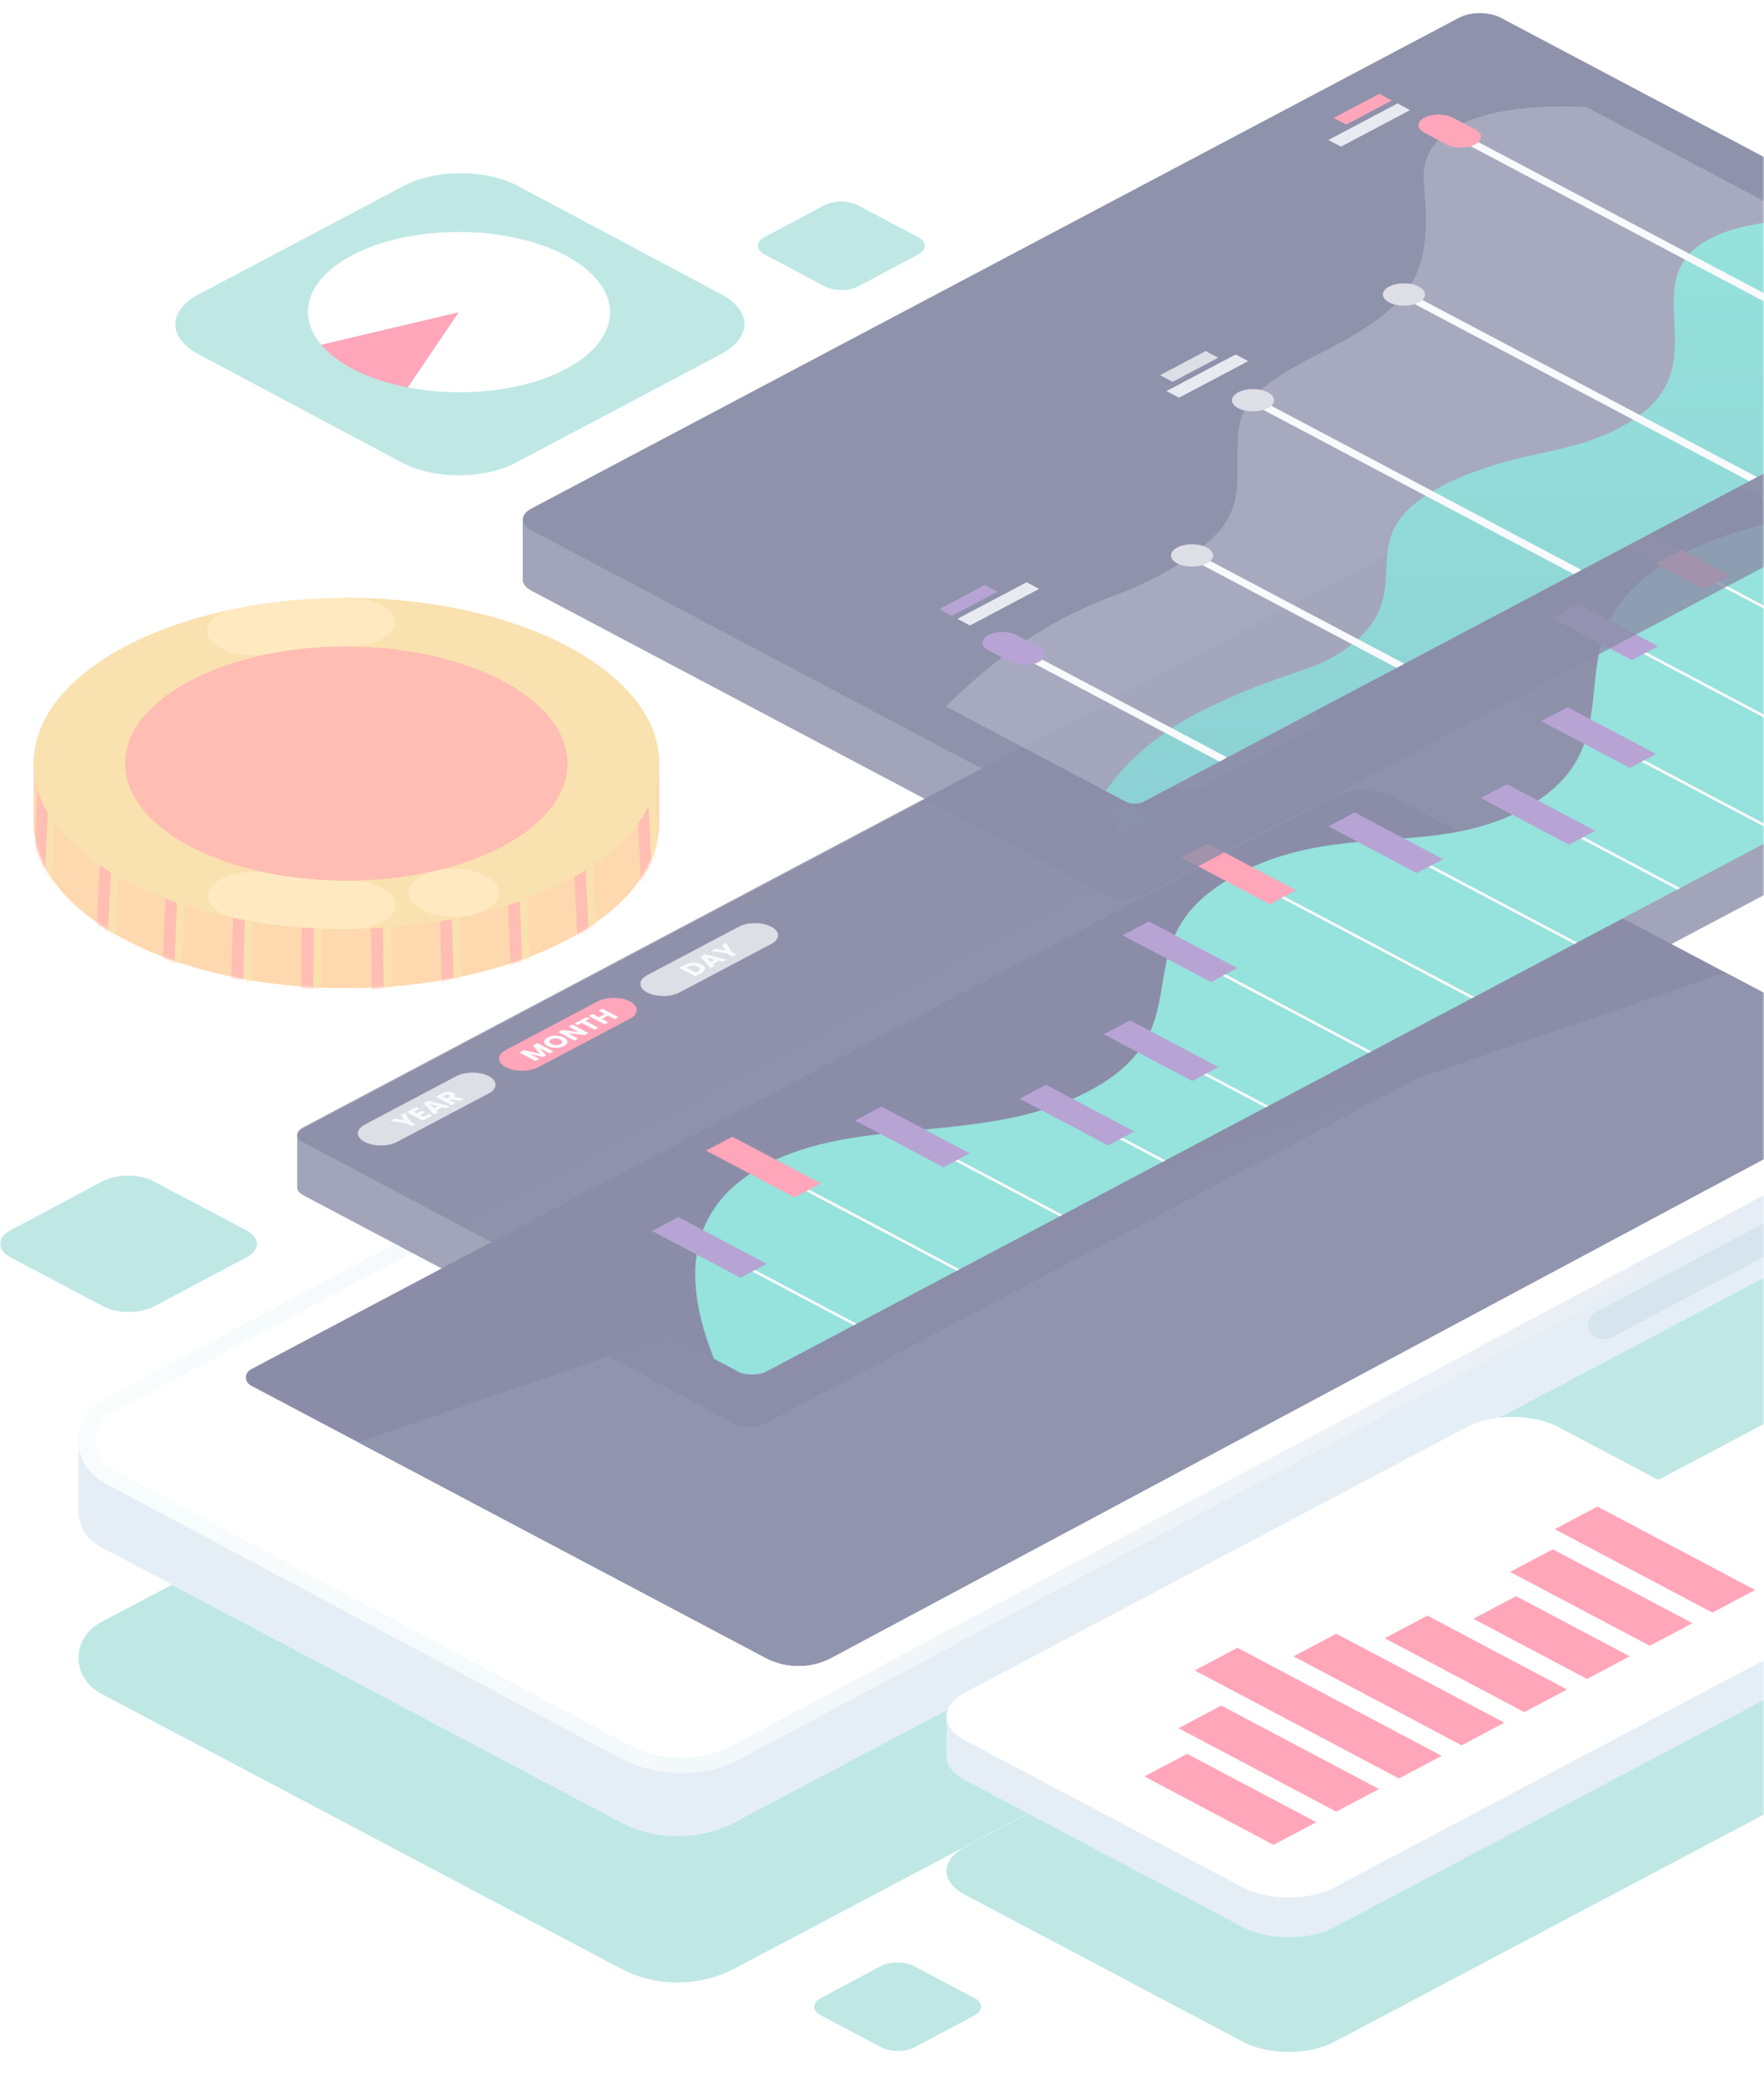 <svg width="539" height="637" viewBox="0 0 539 637" fill="none" xmlns="http://www.w3.org/2000/svg">
<mask id="mask0_204_6" style="mask-type:alpha" maskUnits="userSpaceOnUse" x="0" y="0" width="539" height="637">
<rect width="539" height="637" fill="#D9D9D9"/>
</mask>
<g mask="url(#mask0_204_6)">
<g opacity="0.5" filter="url(#filter0_d_204_6)">
<path d="M607.606 350.055L224.541 552.724C219.136 555.583 213.102 557.014 207.071 557.014C201.039 557.014 195.005 555.583 189.6 552.724L52.546 480.217L30.858 491.691C21.698 496.538 21.698 508.653 30.858 513.501L189.6 597.481C195.005 600.341 201.037 601.769 207.071 601.769C213.102 601.769 219.136 600.339 224.541 597.479L629.294 383.339C638.454 378.491 638.454 366.376 629.294 361.529L607.606 350.055Z" fill="#7FD1CC"/>
<path d="M609.185 306.134L468.943 231.932C459.133 226.742 447.047 226.742 437.24 231.932L50.961 436.296H23.985V457.835V457.837V458.332H24.001C24.174 462.403 26.453 466.411 30.855 468.739L189.597 552.72C200.407 558.439 213.728 558.439 224.538 552.72L629.291 338.58C633.693 336.251 635.975 332.244 636.145 328.17H636.161V306.132L609.185 306.134Z" fill="#CCDEEC"/>
<path d="M30.854 425.392L437.237 210.39C447.047 205.201 459.133 205.201 468.94 210.39L629.291 295.23C638.451 300.075 638.451 312.192 629.291 317.04L224.54 531.183C213.73 536.901 200.41 536.901 189.6 531.183L30.857 447.202C21.695 442.354 21.695 430.239 30.854 425.392Z" fill="white"/>
<path d="M208.095 533.103C202.545 533.103 196.994 531.782 192.044 529.141L34.622 445.161C31.153 443.309 29.083 439.996 29.083 436.294C29.083 432.594 31.153 429.281 34.622 427.43L437.623 212.43C442.079 210.053 447.073 208.865 452.067 208.865C457.063 208.865 462.057 210.053 466.511 212.43L625.529 297.271C628.998 299.122 631.068 302.435 631.068 306.135C631.068 309.837 628.998 313.15 625.529 315.001L224.145 529.141C219.193 531.782 213.644 533.103 208.095 533.103ZM452.067 204.157C446.19 204.157 440.314 205.554 435.073 208.351L32.073 423.353C27.008 426.054 23.985 430.895 23.985 436.297C23.985 441.701 27.008 446.539 32.073 449.24L189.495 533.22C195.23 536.282 201.662 537.811 208.095 537.811C214.527 537.811 220.959 536.282 226.694 533.22L628.076 319.08C633.124 316.386 636.143 311.57 636.164 306.187C636.164 306.171 636.164 306.154 636.164 306.137V306.135C636.164 306.132 636.164 306.13 636.164 306.127C636.164 306.113 636.164 306.099 636.164 306.087C636.145 300.704 633.124 295.885 628.076 293.194L469.061 208.351C463.818 205.556 457.944 204.157 452.067 204.157Z" fill="url(#paint0_linear_204_6)"/>
<path d="M76.705 414.408L406.402 239.959C412.586 236.687 420.205 236.685 426.391 239.95L582.073 322.137C584.161 323.241 584.172 326 582.089 327.114L254.053 502.547C247.851 505.863 240.188 505.88 233.968 502.59L76.705 419.39C74.612 418.283 74.612 415.517 76.705 414.408Z" fill="#171C51"/>
<path opacity="0.8" d="M527.21 293.177L109.422 436.702L233.965 502.592C234.033 502.628 234.104 502.664 234.172 502.7C234.183 502.705 234.191 502.71 234.201 502.715C234.248 502.739 234.295 502.763 234.343 502.787C237.335 504.292 240.646 505.046 243.955 505.048C243.961 505.048 243.963 505.048 243.968 505.048C243.974 505.048 243.982 505.048 243.982 505.048C247.461 505.046 250.94 504.213 254.05 502.549L582.087 327.116C583.129 326.559 583.645 325.591 583.643 324.624C583.64 323.656 583.116 322.691 582.071 322.139L527.21 293.177Z" fill="#252D5F"/>
<path d="M558.002 370.003L492.53 404.639C489.284 406.355 485.226 404.209 485.226 400.773C485.226 399.179 486.153 397.705 487.662 396.908L553.137 362.273C556.383 360.554 560.442 362.702 560.442 366.138C560.439 367.732 559.511 369.206 558.002 370.003Z" fill="#AECADC"/>
<path opacity="0.8" d="M634.368 198.683L502.169 128.735C499.772 127.468 495.884 127.468 493.486 128.735L92.613 340.84C91.413 341.474 90.814 342.307 90.814 343.137V358.873H90.819C90.806 359.713 91.4 360.556 92.613 361.197L224.812 431.145C227.21 432.412 231.098 432.412 233.495 431.145L634.371 219.04C635.526 218.428 636.111 217.633 636.153 216.831H636.168V201.096H636.147C636.202 200.224 635.621 199.346 634.368 198.683Z" fill="#171C51"/>
<g opacity="0.8">
<path d="M492.821 128.733L92.608 340.487C90.213 341.752 90.213 343.807 92.608 345.073L224.587 414.905C226.982 416.173 230.862 416.173 233.257 414.905L633.47 203.151C635.864 201.883 635.864 199.831 633.47 198.565L501.491 128.733C499.096 127.468 495.213 127.468 492.821 128.733Z" fill="#171C51"/>
</g>
<path d="M549.801 154.005L634.37 198.75C636.765 200.018 636.765 202.071 634.37 203.338L234.158 415.092C231.763 416.357 227.883 416.357 225.488 415.092L218.181 411.224C205.342 379.172 215.637 361.972 232.937 352.422C262.019 336.367 300.968 346.271 332.93 329.263C370.297 309.378 339.871 283.427 378.432 262.993C409.286 246.643 438.913 258.336 466.507 242.708C503.542 221.734 469.712 189.848 511.454 166.622C524.515 159.354 539.808 155.808 549.801 154.005Z" fill="#2EC6BA"/>
<path d="M261.756 400.494L260.888 400.953L210.023 374.039L210.89 373.58L261.756 400.494Z" fill="#F4F6FA"/>
<path d="M234.283 382.168L226.253 386.415L199.264 372.135L207.294 367.888L234.283 382.168Z" fill="#6F4AAB"/>
<path d="M293.208 383.854L292.34 384.312L229.158 350.88L230.023 350.421L293.208 383.854Z" fill="#F4F6FA"/>
<path d="M250.783 357.617L242.753 361.864L215.764 347.584L223.794 343.337L250.783 357.617Z" fill="#FF4E75"/>
<path d="M324.658 367.211L323.794 367.669L273.665 341.147L274.532 340.688L324.658 367.211Z" fill="#F4F6FA"/>
<path d="M296.317 348.424L288.287 352.674L261.295 338.393L269.326 334.144L296.317 348.424Z" fill="#6F4AAB"/>
<path d="M356.112 350.571L355.245 351.029L321.714 333.289L322.581 332.831L356.112 350.571Z" fill="#F4F6FA"/>
<path d="M346.587 341.742L338.557 345.989L311.568 331.709L319.596 327.462L346.587 341.742Z" fill="#6F4AAB"/>
<path d="M387.564 333.93L386.697 334.388L347.996 313.911L348.863 313.453L387.564 333.93Z" fill="#F4F6FA"/>
<path d="M372.302 322.064L364.272 326.314L337.283 312.033L345.313 307.784L372.302 322.064Z" fill="#6F4AAB"/>
<path d="M419.013 317.287L418.146 317.748L355.49 284.594L356.355 284.135L419.013 317.287Z" fill="#F4F6FA"/>
<path d="M378.048 291.82L370.018 296.07L343.026 281.79L351.057 277.54L378.048 291.82Z" fill="#6F4AAB"/>
<path d="M450.464 300.646L449.597 301.104L375.56 261.931L376.427 261.473L450.464 300.646Z" fill="#F4F6FA"/>
<path d="M396.002 268.039L387.971 272.289L360.982 258.008L369.013 253.759L396.002 268.039Z" fill="#FF4E75"/>
<path d="M481.914 284.005L481.049 284.463L419.795 252.056L420.663 251.598L481.914 284.005Z" fill="#F4F6FA"/>
<path d="M440.947 258.539L432.916 262.789L405.927 248.506L413.955 244.259L440.947 258.539Z" fill="#6F4AAB"/>
<path d="M513.368 267.365L512.5 267.824L464.179 242.256L465.046 241.798L513.368 267.365Z" fill="#F4F6FA"/>
<path d="M487.461 249.868L479.431 254.115L452.439 239.835L460.469 235.587L487.461 249.868Z" fill="#6F4AAB"/>
<path d="M544.82 250.724L543.953 251.183L482.702 218.773L483.569 218.314L544.82 250.724Z" fill="#F4F6FA"/>
<path d="M506.005 226.394L497.975 230.644L470.983 216.363L479.013 212.114L506.005 226.394Z" fill="#6F4AAB"/>
<path d="M576.271 234.082L575.404 234.54L481.528 184.871L482.396 184.412L576.271 234.082Z" fill="#F4F6FA"/>
<path d="M506.671 193.466L498.641 197.715L471.649 183.435L479.68 179.185L506.671 193.466Z" fill="#6F4AAB"/>
<path d="M607.717 217.439L606.853 217.897L510.008 166.655L510.873 166.196L607.717 217.439Z" fill="#F4F6FA"/>
<path d="M528.624 171.798L520.593 176.048L493.602 161.767L501.632 157.518L528.624 171.798Z" fill="#FF4E75"/>
<path d="M339.102 244.163L342.032 249.947C342.42 250.713 343.439 251.008 344.235 250.585L352.239 246.35C353.521 245.673 353.156 243.897 351.697 243.69L340.764 242.139C339.527 241.966 338.576 243.123 339.102 244.163Z" fill="#2EC6BA"/>
<path d="M402.296 217.947L367.017 236.612C364.856 237.757 361.348 237.757 359.186 236.612C357.025 235.467 357.025 233.613 359.186 232.468L394.465 213.801C396.626 212.656 400.135 212.656 402.296 213.801C404.46 214.949 404.46 216.805 402.296 217.947Z" fill="#F4F6FA"/>
<path d="M149.357 330.093L121.333 344.921C118.59 346.371 114.146 346.371 111.403 344.921C108.66 343.471 108.66 341.118 111.403 339.668L139.427 324.84C142.17 323.39 146.616 323.39 149.357 324.84C152.1 326.29 152.1 328.643 149.357 330.093Z" fill="#BCBECD"/>
<path d="M235.68 284.421L207.654 299.249C204.911 300.699 200.467 300.699 197.724 299.249C194.981 297.799 194.981 295.446 197.724 293.996L225.748 279.168C228.491 277.718 232.935 277.718 235.678 279.168C238.421 280.618 238.421 282.969 235.68 284.421Z" fill="#BCBECD"/>
<path d="M192.521 307.256L164.495 322.084C161.751 323.534 157.308 323.534 154.565 322.084C151.822 320.634 151.822 318.281 154.565 316.831L182.591 302.003C185.334 300.553 189.778 300.553 192.521 302.003C195.262 303.453 195.262 305.806 192.521 307.256Z" fill="#FF4E75"/>
<path d="M158.75 317.626L160.15 316.884L164.884 317.945L162.867 315.446L164.26 314.709L169.126 317.282L167.942 317.909L165.023 316.365L166.852 318.485L165.895 318.992L161.874 318.024L164.797 319.573L163.613 320.2L158.75 317.626Z" fill="#F4F6FA"/>
<path d="M172.334 315.64C170.956 316.37 168.799 316.418 167.337 315.645C165.875 314.872 165.972 313.734 167.35 313.004C168.736 312.269 170.866 312.231 172.328 313.004C173.79 313.777 173.712 314.91 172.334 315.64ZM171.252 315.069C172.03 314.658 171.975 314.094 171.121 313.643C170.253 313.184 169.2 313.162 168.425 313.573C167.636 313.991 167.683 314.543 168.55 315.002C169.402 315.453 170.463 315.486 171.252 315.069Z" fill="#F4F6FA"/>
<path d="M174.923 309.071L179.788 311.645L178.604 312.272L173.62 311.731L176.623 313.318L175.439 313.945L170.573 311.371L171.757 310.745L176.754 311.292L173.738 309.695L174.923 309.071Z" fill="#F4F6FA"/>
<path d="M175.519 308.755L179.284 306.764L180.235 307.266L178.946 307.948L182.863 310.02L181.679 310.647L177.762 308.575L176.473 309.257L175.519 308.755Z" fill="#F4F6FA"/>
<path d="M185.776 306.358L183.932 307.333L185.934 308.392L184.749 309.018L179.884 306.445L181.068 305.818L182.975 306.826L184.82 305.852L182.913 304.843L184.097 304.217L188.962 306.793L187.778 307.419L185.776 306.358Z" fill="#F4F6FA"/>
<path d="M119.237 338.479L120.581 337.766L123.562 338.347L122.459 336.775L123.79 336.071L125.365 338.686L126.974 339.536L125.789 340.162L124.181 339.313L119.237 338.479Z" fill="#F4F6FA"/>
<path d="M128.204 334.739L126.409 335.689L127.394 336.21L128.982 335.37L129.896 335.853L128.308 336.693L129.377 337.257L131.172 336.306L132.123 336.808L129.144 338.386L124.279 335.812L127.26 334.234L128.204 334.739Z" fill="#F4F6FA"/>
<path d="M135.059 334.347L133.243 335.307L133.812 335.915L132.57 336.573L129.465 333.065L130.838 332.34L137.464 333.984L136.209 334.647L135.059 334.347ZM131.454 333.399L132.638 334.657L133.838 334.023L131.454 333.399Z" fill="#F4F6FA"/>
<path d="M135.127 330.071C136.319 329.44 137.603 329.488 138.45 329.937C139.06 330.258 139.301 330.741 138.774 331.252L141.824 331.677L140.485 332.386L137.635 331.949L137.352 332.1L139.188 333.072L138.004 333.699L133.139 331.125L135.127 330.071ZM136.042 330.628L135.308 331.017L136.513 331.656L137.25 331.267C137.692 331.032 137.671 330.801 137.289 330.599C136.927 330.41 136.487 330.395 136.042 330.628Z" fill="#F4F6FA"/>
<path d="M214.363 290.721C215.804 291.485 215.799 292.536 214.245 293.358L212.422 294.323L207.556 291.749L209.38 290.784C210.931 289.963 212.914 289.956 214.363 290.721ZM213.142 292.856C214.035 292.383 214.049 291.833 213.155 291.36C212.262 290.887 211.209 290.887 210.315 291.36L209.754 291.658L212.581 293.154L213.142 292.856Z" fill="#F4F6FA"/>
<path d="M219.635 289.597L217.82 290.557L218.388 291.165L217.146 291.82L214.042 288.312L215.414 287.587L222.04 289.232L220.785 289.895L219.635 289.597ZM216.03 288.651L217.214 289.909L218.412 289.275L216.03 288.651Z" fill="#F4F6FA"/>
<path d="M217.328 286.577L218.672 285.866L221.654 286.447L220.551 284.872L221.882 284.169L223.456 286.783L225.065 287.633L223.881 288.26L222.272 287.41L217.328 286.577Z" fill="#F4F6FA"/>
<path d="M402.296 217.947L367.017 236.612C364.856 237.757 361.348 237.757 359.186 236.612C357.025 235.467 357.025 233.613 359.186 232.468L394.465 213.801C396.626 212.656 400.135 212.656 402.296 213.801C404.46 214.949 404.46 216.805 402.296 217.947Z" fill="#F4F6FA"/>
<path d="M364.418 235.237C363.692 235.621 362.513 235.621 361.787 235.237C361.061 234.852 361.061 234.228 361.787 233.846L397.063 215.182C397.789 214.798 398.968 214.798 399.694 215.182C400.419 215.566 400.419 216.19 399.694 216.572L364.418 235.237Z" fill="#D2D6E3"/>
<path opacity="0.25" d="M633.618 100.864L350.141 250.852C346.638 252.706 340.958 252.706 337.455 250.852L162.345 158.202C158.842 156.348 158.842 153.342 162.345 151.489L445.822 1.5C449.325 -0.353 455.005 -0.353 458.508 1.5L633.618 94.151C637.121 96.004 637.121 99.01 633.618 100.864Z" fill="#E2E5ED"/>
<path opacity="0.8" d="M636.189 97.186C636.047 96.082 635.217 94.996 633.621 94.151L458.511 1.499C455.008 -0.355 449.328 -0.355 445.825 1.499L162.348 151.487C160.595 152.414 159.72 153.629 159.72 154.843V173.133V173.916H159.861C160.157 174.857 160.972 175.762 162.348 176.49L337.458 269.143C340.961 270.996 346.641 270.996 350.144 269.143L633.621 119.154C635.408 118.208 636.273 116.962 636.233 115.723H636.246V97.186H636.189Z" fill="#171C51"/>
<path opacity="0.8" d="M633.608 100.734L350.186 250.694C346.683 252.547 341.005 252.547 337.502 250.694L162.426 158.06C158.923 156.207 158.923 153.203 162.426 151.35L445.848 1.39C449.351 -0.463 455.029 -0.463 458.532 1.39L633.608 94.024C637.108 95.877 637.108 98.881 633.608 100.734Z" fill="#171C51"/>
<path opacity="0.25" d="M484.798 28.765L614.941 97.622C616.429 98.41 616.429 99.685 614.941 100.472L349.408 240.967C347.92 241.755 345.509 241.755 344.021 240.967L289.079 211.897C307.605 193.142 325.464 183.641 339.436 178.398C345.939 175.961 361.845 169.687 371.935 158.871C375.425 155.133 377.673 150.54 377.993 144.348C378.993 124.966 373.237 119.077 402.804 104.242C432.371 89.411 437.75 80.064 435.073 52.233C432.387 24.4 484.798 28.765 484.798 28.765Z" fill="#E2E5ED"/>
<path d="M614.939 100.462L590.858 113.216L588.65 114.368L536.713 141.854C536.713 141.854 536.713 141.854 536.713 141.875L534.504 143.028L483.088 170.23V170.251L480.856 171.428L428.943 198.892L426.734 200.066L374.797 227.529C374.797 227.551 374.797 227.551 374.797 227.551L372.612 228.703L349.409 240.977C347.913 241.76 345.516 241.76 344.019 240.977L337.868 237.712C343.163 230.161 349.574 224.351 355.988 219.911C356.677 219.412 357.366 218.932 358.055 218.497C361.972 215.907 365.821 213.818 369.384 212.121C382.492 205.833 390.947 203.242 397.62 200.913C403.534 198.846 408.022 196.952 413.105 192.839C413.414 192.599 413.723 192.34 414.032 192.078C414.341 191.816 414.627 191.557 414.933 191.295C422.817 184.136 423.268 177.216 423.577 170.491C423.933 162.636 424.075 155.02 435.616 147.489C435.972 147.248 436.329 147.032 436.708 146.792C437.065 146.576 437.421 146.358 437.801 146.118C441.197 144.072 445.211 141.918 453.854 138.98C470.811 133.213 484.06 133.909 499 124.248H499.023C499.736 123.77 500.425 123.29 501.067 122.834C520.636 108.318 505.461 88.515 514.817 75.306C515.22 74.718 515.695 74.129 516.242 73.565C518.213 71.412 520.992 69.474 524.862 67.798C533.246 64.163 543.457 63.445 550.106 63.316L614.939 97.634C616.435 98.417 616.435 99.68 614.939 100.462Z" fill="url(#paint1_linear_204_6)"/>
<path d="M374.798 227.529C374.822 227.529 374.798 227.551 374.798 227.551L372.613 228.703L355.989 219.911L309.111 195.103C308.54 194.819 308.351 194.145 308.684 193.624C309.017 193.103 309.73 192.927 310.298 193.232L358.056 218.497L374.371 227.138C374.56 227.224 374.701 227.375 374.798 227.529Z" fill="#F4F6FA"/>
<path d="M428.945 198.892L426.736 200.066L413.104 192.841L363.258 166.468C362.687 166.163 362.498 165.51 362.831 164.989C363.14 164.468 363.877 164.292 364.445 164.597L414.933 191.3L428.518 198.481C428.707 198.587 428.848 198.716 428.945 198.892Z" fill="#F4F6FA"/>
<path d="M536.711 141.854C536.711 141.854 536.711 141.854 536.711 141.875L534.502 143.028L499.022 124.248L428.016 86.667C427.448 86.384 427.233 85.709 427.566 85.188C427.899 84.665 428.635 84.492 429.203 84.797L501.066 122.836L536.284 141.465C536.473 141.549 536.617 141.679 536.711 141.854Z" fill="#F4F6FA"/>
<path d="M590.859 113.215L588.65 114.368L514.818 75.305L442.387 36.982C441.815 36.699 441.627 36.024 441.959 35.503C442.269 34.98 443.005 34.807 443.573 35.112L516.243 73.565L590.432 112.822C590.62 112.932 590.762 113.062 590.859 113.215Z" fill="#F4F6FA"/>
<path d="M450.714 40.144C448.312 41.414 444.418 41.414 442.018 40.144L435.24 36.557C432.838 35.287 432.838 33.227 435.24 31.955C437.64 30.685 441.536 30.685 443.936 31.955L450.714 35.542C453.117 36.814 453.117 38.874 450.714 40.144Z" fill="#FF4E75"/>
<path d="M368.786 163.32C371.302 164.65 371.302 166.811 368.786 168.141C366.271 169.473 362.192 169.473 359.674 168.141C357.159 166.811 357.159 164.65 359.674 163.32C362.189 161.987 366.269 161.987 368.786 163.32Z" fill="#BCBECD"/>
<path d="M433.539 83.575C436.055 84.907 436.055 87.065 433.539 88.395C431.024 89.728 426.945 89.728 424.427 88.395C421.912 87.065 421.912 84.905 424.427 83.575C426.945 82.244 431.024 82.244 433.539 83.575Z" fill="#BCBECD"/>
<path d="M317.446 198.265C315.044 199.535 311.15 199.535 308.75 198.265L301.972 194.678C299.57 193.408 299.57 191.348 301.972 190.076C304.375 188.806 308.268 188.806 310.668 190.076L317.446 193.663C319.849 194.933 319.849 196.993 317.446 198.265Z" fill="#6F4AAB"/>
<path d="M483.088 170.23V170.252L480.855 171.428L435.615 147.491L381.97 119.093C381.399 118.788 381.21 118.135 381.543 117.614C381.876 117.093 382.588 116.918 383.157 117.201L437.8 146.123L482.637 169.843C482.828 169.925 482.97 170.079 483.088 170.23Z" fill="#F4F6FA"/>
<path d="M382.862 121.71C386.42 121.71 389.305 120.184 389.305 118.301C389.305 116.418 386.42 114.892 382.862 114.892C379.304 114.892 376.419 116.418 376.419 118.301C376.419 120.184 379.304 121.71 382.862 121.71Z" fill="#BCBECD"/>
<path d="M304.751 176.808L290.825 184.176L286.989 182.147L300.915 174.779L304.751 176.808Z" fill="#6F4AAB"/>
<path d="M317.508 175.946L296.388 187.12L292.552 185.091L313.672 173.917L317.508 175.946Z" fill="#D2D6E3"/>
<path d="M372.226 105.307L358.3 112.675L354.464 110.644L368.39 103.276L372.226 105.307Z" fill="#BCBECD"/>
<path d="M381.389 106.348L360.269 117.521L356.431 115.493L377.551 104.316L381.389 106.348Z" fill="#D2D6E3"/>
<path d="M411.366 34.063L425.292 26.695L421.456 24.664L407.528 32.032L411.366 34.063Z" fill="#FF4E75"/>
<path d="M409.733 40.812L430.853 29.639L427.017 27.607L405.897 38.781L409.733 40.812Z" fill="#D2D6E3"/>
<path d="M201.443 226.706H193.043C178.253 209.281 145.366 197.053 106.894 196.827C67.669 196.597 33.719 208.908 18.619 226.706H10.264V249.796H10.385C12.732 276.357 53.88 297.655 104.777 297.953C156.386 298.255 198.867 276.854 201.272 249.796H201.443V226.706Z" fill="#FEB160"/>
<mask id="mask1_204_6" style="mask-type:luminance" maskUnits="userSpaceOnUse" x="10" y="196" width="192" height="102">
<path d="M201.444 226.706H193.044C178.254 209.281 145.368 197.053 106.895 196.827C67.671 196.597 33.72 208.908 18.621 226.706H10.266V249.796H10.386C12.734 276.357 53.881 297.655 104.778 297.953C156.388 298.255 198.869 276.854 201.274 249.796H201.444V226.706Z" fill="white"/>
</mask>
<g mask="url(#mask1_204_6)">
<path d="M11.761 281.127C10.564 280.426 9.657 278.57 9.723 276.99C10.33 262.842 10.938 248.693 11.546 234.545C11.614 232.967 12.701 231.69 13.985 231.68C15.272 231.671 16.236 233.03 16.16 234.696C15.466 249.584 14.771 264.469 14.077 279.355C13.996 281.028 12.961 281.833 11.761 281.127Z" fill="#FF7C68"/>
<path d="M31.308 290.918C30.042 290.373 29.102 288.366 29.201 286.46C30.063 269.354 30.925 252.25 31.784 235.143C31.887 233.235 32.99 231.681 34.273 231.679C35.552 231.672 36.514 233.273 36.411 235.258C35.534 252.939 34.656 270.621 33.781 288.301C33.681 290.289 32.565 291.461 31.308 290.918Z" fill="#FF7C68"/>
<path d="M51.767 298.279C50.452 297.887 49.459 295.808 49.561 293.643C50.399 274.294 51.233 254.945 52.071 235.599C52.163 233.433 53.279 231.688 54.557 231.68C55.836 231.678 56.8 233.467 56.711 235.683C55.909 255.442 55.11 275.204 54.311 294.966C54.225 297.182 53.082 298.67 51.767 298.279Z" fill="#FF7C68"/>
<path d="M72.889 303.211C71.542 302.98 70.504 300.875 70.575 298.544C71.186 277.665 71.794 256.787 72.404 235.909C72.472 233.573 73.565 231.686 74.843 231.681C76.122 231.676 77.112 233.592 77.049 235.96C76.512 257.087 75.975 278.215 75.438 299.341C75.378 301.708 74.238 303.446 72.889 303.211Z" fill="#FF7C68"/>
<path d="M94.404 305.71C93.041 305.626 91.957 303.581 91.988 301.156C92.245 279.461 92.504 257.767 92.761 236.072C92.79 233.645 93.856 231.676 95.129 231.679C96.408 231.679 97.427 233.65 97.412 236.089C97.244 257.87 97.076 279.649 96.911 301.429C96.89 303.874 95.774 305.797 94.404 305.71Z" fill="#FF7C68"/>
<path d="M116.058 305.78C114.69 305.857 113.574 303.917 113.558 301.482C113.414 279.687 113.27 257.889 113.126 236.094C113.11 233.652 114.132 231.679 115.413 231.681C116.687 231.684 117.758 233.652 117.777 236.08C118.013 257.798 118.246 279.519 118.481 301.237C118.505 303.662 117.42 305.713 116.058 305.78Z" fill="#FF7C68"/>
<path d="M137.59 303.42C136.244 303.65 135.101 301.898 135.044 299.523C134.527 278.338 134.006 257.155 133.49 235.969C133.43 233.595 134.423 231.684 135.701 231.679C136.98 231.686 138.067 233.578 138.138 235.921C138.73 256.864 139.322 277.809 139.914 298.755C139.98 301.098 138.942 303.189 137.59 303.42Z" fill="#FF7C68"/>
<path d="M158.739 298.628C157.426 299.017 156.279 297.502 156.192 295.276C155.403 275.416 154.615 255.558 153.826 235.7C153.735 233.477 154.712 231.672 155.985 231.679C157.266 231.684 158.38 233.448 158.469 235.619C159.297 255.075 160.125 274.532 160.953 293.987C161.042 296.157 160.057 298.241 158.739 298.628Z" fill="#FF7C68"/>
<path d="M179.245 291.405C177.974 291.945 176.868 290.747 176.766 288.745C175.889 270.925 175.008 253.106 174.128 235.289C174.023 233.287 174.987 231.676 176.266 231.68C177.547 231.68 178.655 233.243 178.758 235.174C179.625 252.429 180.492 269.682 181.359 286.935C181.459 288.865 180.51 290.86 179.245 291.405Z" fill="#FF7C68"/>
<path d="M198.848 281.754C197.645 282.443 196.6 281.622 196.521 279.927C195.806 264.861 195.094 249.796 194.381 234.73C194.302 233.035 195.269 231.669 196.553 231.679C197.837 231.688 198.929 232.982 198.997 234.581C199.629 248.92 200.26 263.255 200.892 277.593C200.957 279.19 200.053 281.053 198.848 281.754Z" fill="#FF7C68"/>
<path d="M13.977 281.801C13.374 281.467 12.91 280.521 12.952 279.7C13.655 264.375 14.359 249.053 15.061 233.728C15.098 232.909 15.64 232.247 16.288 232.247C16.924 232.249 17.414 232.936 17.372 233.778C16.628 249.478 15.887 265.177 15.143 280.877C15.098 281.719 14.579 282.135 13.977 281.801Z" fill="#F6C462"/>
<path d="M33.642 291.209C33.002 290.94 32.533 289.95 32.58 288.961C33.492 270.681 34.404 252.403 35.316 234.125C35.363 233.148 35.916 232.358 36.56 232.355C37.194 232.355 37.682 233.169 37.629 234.166C36.712 252.734 35.798 271.303 34.878 289.871C34.836 290.865 34.273 291.465 33.642 291.209Z" fill="#F6C462"/>
<path d="M54.189 298.212C53.531 298.031 53.028 296.982 53.078 295.885C53.922 275.396 54.765 254.907 55.609 234.417C55.651 233.318 56.212 232.434 56.851 232.432C57.485 232.429 57.972 233.337 57.93 234.446C57.108 255.14 56.285 275.833 55.462 296.529C55.42 297.638 54.847 298.404 54.189 298.212Z" fill="#F6C462"/>
<path d="M75.358 302.811C74.684 302.708 74.163 301.661 74.194 300.48C74.773 278.524 75.352 256.567 75.931 234.614C75.96 233.43 76.502 232.484 77.147 232.482C77.786 232.486 78.276 233.442 78.253 234.628C77.713 256.704 77.173 278.778 76.633 300.854C76.599 302.047 76.028 302.919 75.358 302.811Z" fill="#F6C462"/>
<path d="M96.89 305.009C96.209 304.975 95.666 303.96 95.674 302.745C95.873 280.066 96.07 257.387 96.266 234.711C96.277 233.496 96.806 232.514 97.442 232.509C98.09 232.509 98.6 233.506 98.587 234.716C98.438 257.428 98.286 280.141 98.137 302.853C98.137 304.077 97.573 305.035 96.89 305.009Z" fill="#F6C462"/>
<path d="M118.526 304.805C117.84 304.841 117.276 303.897 117.271 302.68C117.048 280.025 116.828 257.368 116.608 234.711C116.595 233.494 117.106 232.509 117.745 232.509C118.387 232.504 118.911 233.489 118.93 234.706C119.197 257.313 119.467 279.917 119.734 302.524C119.75 303.739 119.197 304.762 118.526 304.805Z" fill="#F6C462"/>
<path d="M140.015 302.195C139.342 302.317 138.776 301.451 138.74 300.281C138.14 278.39 137.542 256.499 136.945 234.607C136.913 233.431 137.403 232.48 138.045 232.478C138.684 232.48 139.224 233.419 139.266 234.591C139.9 256.345 140.534 278.104 141.171 299.859C141.205 301.026 140.691 302.075 140.015 302.195Z" fill="#F6C462"/>
<path d="M161.095 297.181C160.434 297.371 159.876 296.644 159.824 295.551C158.97 275.168 158.116 254.786 157.262 234.405C157.217 233.306 157.699 232.424 158.338 232.42C158.98 232.422 159.538 233.289 159.583 234.374C160.453 254.534 161.325 274.697 162.195 294.86C162.234 295.942 161.75 296.98 161.095 297.181Z" fill="#F6C462"/>
<path d="M181.511 289.765C180.882 290.039 180.324 289.468 180.28 288.49C179.37 270.361 178.464 252.232 177.555 234.103C177.505 233.128 177.984 232.338 178.624 232.336C179.266 232.336 179.819 233.102 179.868 234.062C180.767 251.886 181.666 269.711 182.562 287.537C182.614 288.49 182.142 289.492 181.511 289.765Z" fill="#F6C462"/>
<path d="M201.001 279.949C200.409 280.299 199.885 279.915 199.851 279.104C199.172 263.971 198.488 248.838 197.81 233.705C197.776 232.889 198.263 232.233 198.9 232.229C199.539 232.233 200.081 232.86 200.118 233.655C200.752 248.396 201.386 263.14 202.02 277.884C202.054 278.669 201.593 279.603 201.001 279.949Z" fill="#F6C462"/>
</g>
<path d="M105.835 279.862C158.618 279.862 201.406 257.222 201.406 229.294C201.406 201.367 158.618 178.727 105.835 178.727C53.053 178.727 10.264 201.367 10.264 229.294C10.264 257.222 53.053 279.862 105.835 279.862Z" fill="#F6C462"/>
<path d="M173.387 229.684C173.219 236.968 168.977 243.705 161.79 249.309C149.508 258.934 128.647 265.181 105.08 265.047C67.786 264.826 37.865 248.646 38.274 228.887C38.384 223.487 40.737 218.378 44.905 213.812C55.91 201.69 79.474 193.371 106.581 193.558C143.893 193.759 173.795 209.956 173.387 229.684Z" fill="#FF7C68"/>
<path d="M168.44 234.217C168.33 239.616 165.956 244.742 161.79 249.309C149.508 258.934 128.647 265.181 105.08 265.046C67.786 264.826 37.865 248.646 38.274 228.887C38.384 223.487 40.737 218.378 44.905 213.811C57.188 204.186 78.067 197.953 101.634 198.09C138.928 198.309 168.849 214.488 168.44 234.217Z" fill="#FF7C68"/>
<path d="M197.241 234.134C194.754 235.421 191.367 236.221 187.615 236.24C179.901 236.281 173.587 233.004 173.511 228.924C173.152 209.597 143.129 193.701 106.585 193.487C98.872 193.442 92.691 190.097 92.775 186.016C92.861 181.934 99.183 178.664 106.894 178.707C132.075 178.856 155.739 184.131 173.522 193.564C191.278 202.983 201.194 215.489 201.441 228.778C201.48 230.876 199.866 232.778 197.241 234.134Z" fill="#F6C462"/>
<path d="M116.505 191.382C113.95 192.705 110.442 193.512 106.585 193.49C98.151 193.439 89.912 194.201 82.099 195.749C74.875 197.18 66.829 195.243 64.12 191.423C61.411 187.6 65.079 183.341 72.297 181.91C83.356 179.718 94.997 178.643 106.895 178.71C114.608 178.756 120.789 182.1 120.705 186.182C120.663 188.222 119.059 190.059 116.505 191.382Z" fill="#FFD383"/>
<path d="M148.519 263.641C153.94 266.51 153.94 271.161 148.519 274.03C143.098 276.899 134.305 276.899 128.884 274.03C123.461 271.161 123.461 266.51 128.884 263.641C134.305 260.772 143.096 260.772 148.519 263.641Z" fill="#FFD383"/>
<path d="M116.769 267.25C114.214 265.927 110.706 265.12 106.849 265.144C98.415 265.195 90.175 264.434 82.36 262.885C75.136 261.454 67.09 263.392 64.381 267.211C61.672 271.034 65.34 275.293 72.558 276.724C83.617 278.916 95.258 279.991 107.156 279.924C114.869 279.879 121.05 276.534 120.966 272.453C120.924 270.409 119.323 268.57 116.769 267.25Z" fill="#FFD383"/>
<path d="M407.631 619.958L561.005 538.808C568.666 534.753 568.666 528.182 561.005 524.127L476.061 479.182C468.4 475.129 455.978 475.129 448.315 479.182L294.941 560.335C287.28 564.39 287.28 570.961 294.941 575.016L379.885 619.961C387.546 624.013 399.97 624.013 407.631 619.958Z" fill="#7FD1CC"/>
<path d="M566.751 484.146L554.536 485.688L476.061 444.167C468.4 440.112 455.976 440.112 448.315 444.167L312.015 516.282L289.195 519.161V531.907L289.263 531.898C288.865 534.8 290.746 537.775 294.941 539.996L379.885 584.941C387.546 588.996 399.967 588.996 407.631 584.941L561.005 503.788C564.87 501.743 566.78 499.056 566.746 496.377H566.753V484.146H566.751Z" fill="#CCDEEC"/>
<path d="M407.631 572.778L561.005 491.626C568.666 487.573 568.666 480.999 561.005 476.947L476.061 432.002C468.4 427.947 455.978 427.947 448.315 432.002L294.941 513.155C287.28 517.21 287.28 523.781 294.941 527.836L379.885 572.781C387.546 576.831 399.97 576.831 407.631 572.778Z" fill="white"/>
<path d="M523.24 488.754L536.3 481.844L488.118 456.349L475.057 463.261L523.24 488.754Z" fill="#FF4E75"/>
<path d="M504.084 498.89L517.145 491.981L474.478 469.405L461.417 476.315L504.084 498.89Z" fill="#FF4E75"/>
<path d="M484.925 509.027L497.986 502.115L463.236 483.729L450.175 490.641L484.925 509.027Z" fill="#FF4E75"/>
<path d="M465.766 519.164L478.83 512.252L436.16 489.676L423.099 496.588L465.766 519.164Z" fill="#FF4E75"/>
<path d="M446.614 529.298L459.675 522.389L408.299 495.206L395.238 502.116L446.614 529.298Z" fill="#FF4E75"/>
<path d="M427.455 539.434L440.516 532.525L378.112 499.505L365.051 506.415L427.455 539.434Z" fill="#FF4E75"/>
<path d="M408.297 549.571L421.358 542.659L373.176 517.166L360.115 524.078L408.297 549.571Z" fill="#FF4E75"/>
<path d="M389.141 559.707L402.204 552.795L362.728 531.91L349.667 538.82L389.141 559.707Z" fill="#FF4E75"/>
<path d="M297.674 606.484C300.485 607.973 300.493 610.381 297.7 611.87L279.439 621.596C276.643 623.084 272.105 623.087 269.294 621.6L250.904 611.872C248.098 610.388 248.085 607.975 250.878 606.487L269.139 596.761C271.932 595.272 276.481 595.272 279.284 596.756L297.674 606.484Z" fill="#7FD1CC"/>
<path d="M60.789 85.894C51.2 90.967 51.15 99.195 60.676 104.268L122.944 137.426C132.47 142.499 147.97 142.499 157.56 137.426L220.236 104.268C229.826 99.195 229.875 90.967 220.349 85.894L158.081 52.735C148.555 47.662 133.055 47.662 123.465 52.735L60.789 85.894Z" fill="#7FD1CC"/>
<path d="M140.225 91.386L124.62 114.386C118.471 113.203 112.641 111.325 107.697 108.708C103.55 106.514 100.413 103.99 98.144 101.323L140.225 91.386Z" fill="#FF4E75"/>
<path d="M172.779 74.051C190.863 83.619 190.936 99.141 172.968 108.708C159.936 115.647 140.956 117.527 124.62 114.386L140.225 91.386L98.145 101.323C90.562 92.334 93.641 81.439 107.485 74.066C125.451 64.496 154.693 64.481 172.779 74.051Z" fill="white"/>
<path d="M75.239 371.926C79.568 374.216 79.581 377.923 75.278 380.213L47.171 395.183C42.871 397.473 35.884 397.478 31.555 395.19L3.251 380.216C-1.067 377.933 -1.088 374.218 3.212 371.928L31.322 356.958C35.622 354.668 42.62 354.668 46.938 356.954L75.239 371.926Z" fill="#7FD1CC"/>
<path d="M280.455 68.415C283.266 69.904 283.274 72.312 280.481 73.8L262.219 83.526C259.426 85.015 254.886 85.017 252.075 83.531L233.685 73.803C230.878 72.319 230.865 69.906 233.658 68.418L251.92 58.692C254.713 57.203 259.261 57.203 262.065 58.687L280.455 68.415Z" fill="#7FD1CC"/>
</g>
</g>
<defs>
<filter id="filter0_d_204_6" x="-4" y="0" width="683.001" height="631" filterUnits="userSpaceOnUse" color-interpolation-filters="sRGB">
<feFlood flood-opacity="0" result="BackgroundImageFix"/>
<feColorMatrix in="SourceAlpha" type="matrix" values="0 0 0 0 0 0 0 0 0 0 0 0 0 0 0 0 0 0 127 0" result="hardAlpha"/>
<feOffset dy="4"/>
<feGaussianBlur stdDeviation="2"/>
<feComposite in2="hardAlpha" operator="out"/>
<feColorMatrix type="matrix" values="0 0 0 0 0 0 0 0 0 0 0 0 0 0 0 0 0 0 0.25 0"/>
<feBlend mode="normal" in2="BackgroundImageFix" result="effect1_dropShadow_204_6"/>
<feBlend mode="normal" in="SourceGraphic" in2="effect1_dropShadow_204_6" result="shape"/>
</filter>
<linearGradient id="paint0_linear_204_6" x1="640.024" y1="302.57" x2="-162.689" y2="513.858" gradientUnits="userSpaceOnUse">
<stop stop-color="#C7D3E5"/>
<stop offset="0.331" stop-color="#DCE7F1"/>
<stop offset="0.728" stop-color="#F0F9FB"/>
<stop offset="1" stop-color="#F7FFFF"/>
</linearGradient>
<linearGradient id="paint1_linear_204_6" x1="476.965" y1="50.371" x2="476.965" y2="288.212" gradientUnits="userSpaceOnUse">
<stop stop-color="#2EC6BA"/>
<stop offset="0.424" stop-color="#25B6B2"/>
<stop offset="1" stop-color="#1499A3"/>
</linearGradient>
</defs>
</svg>
